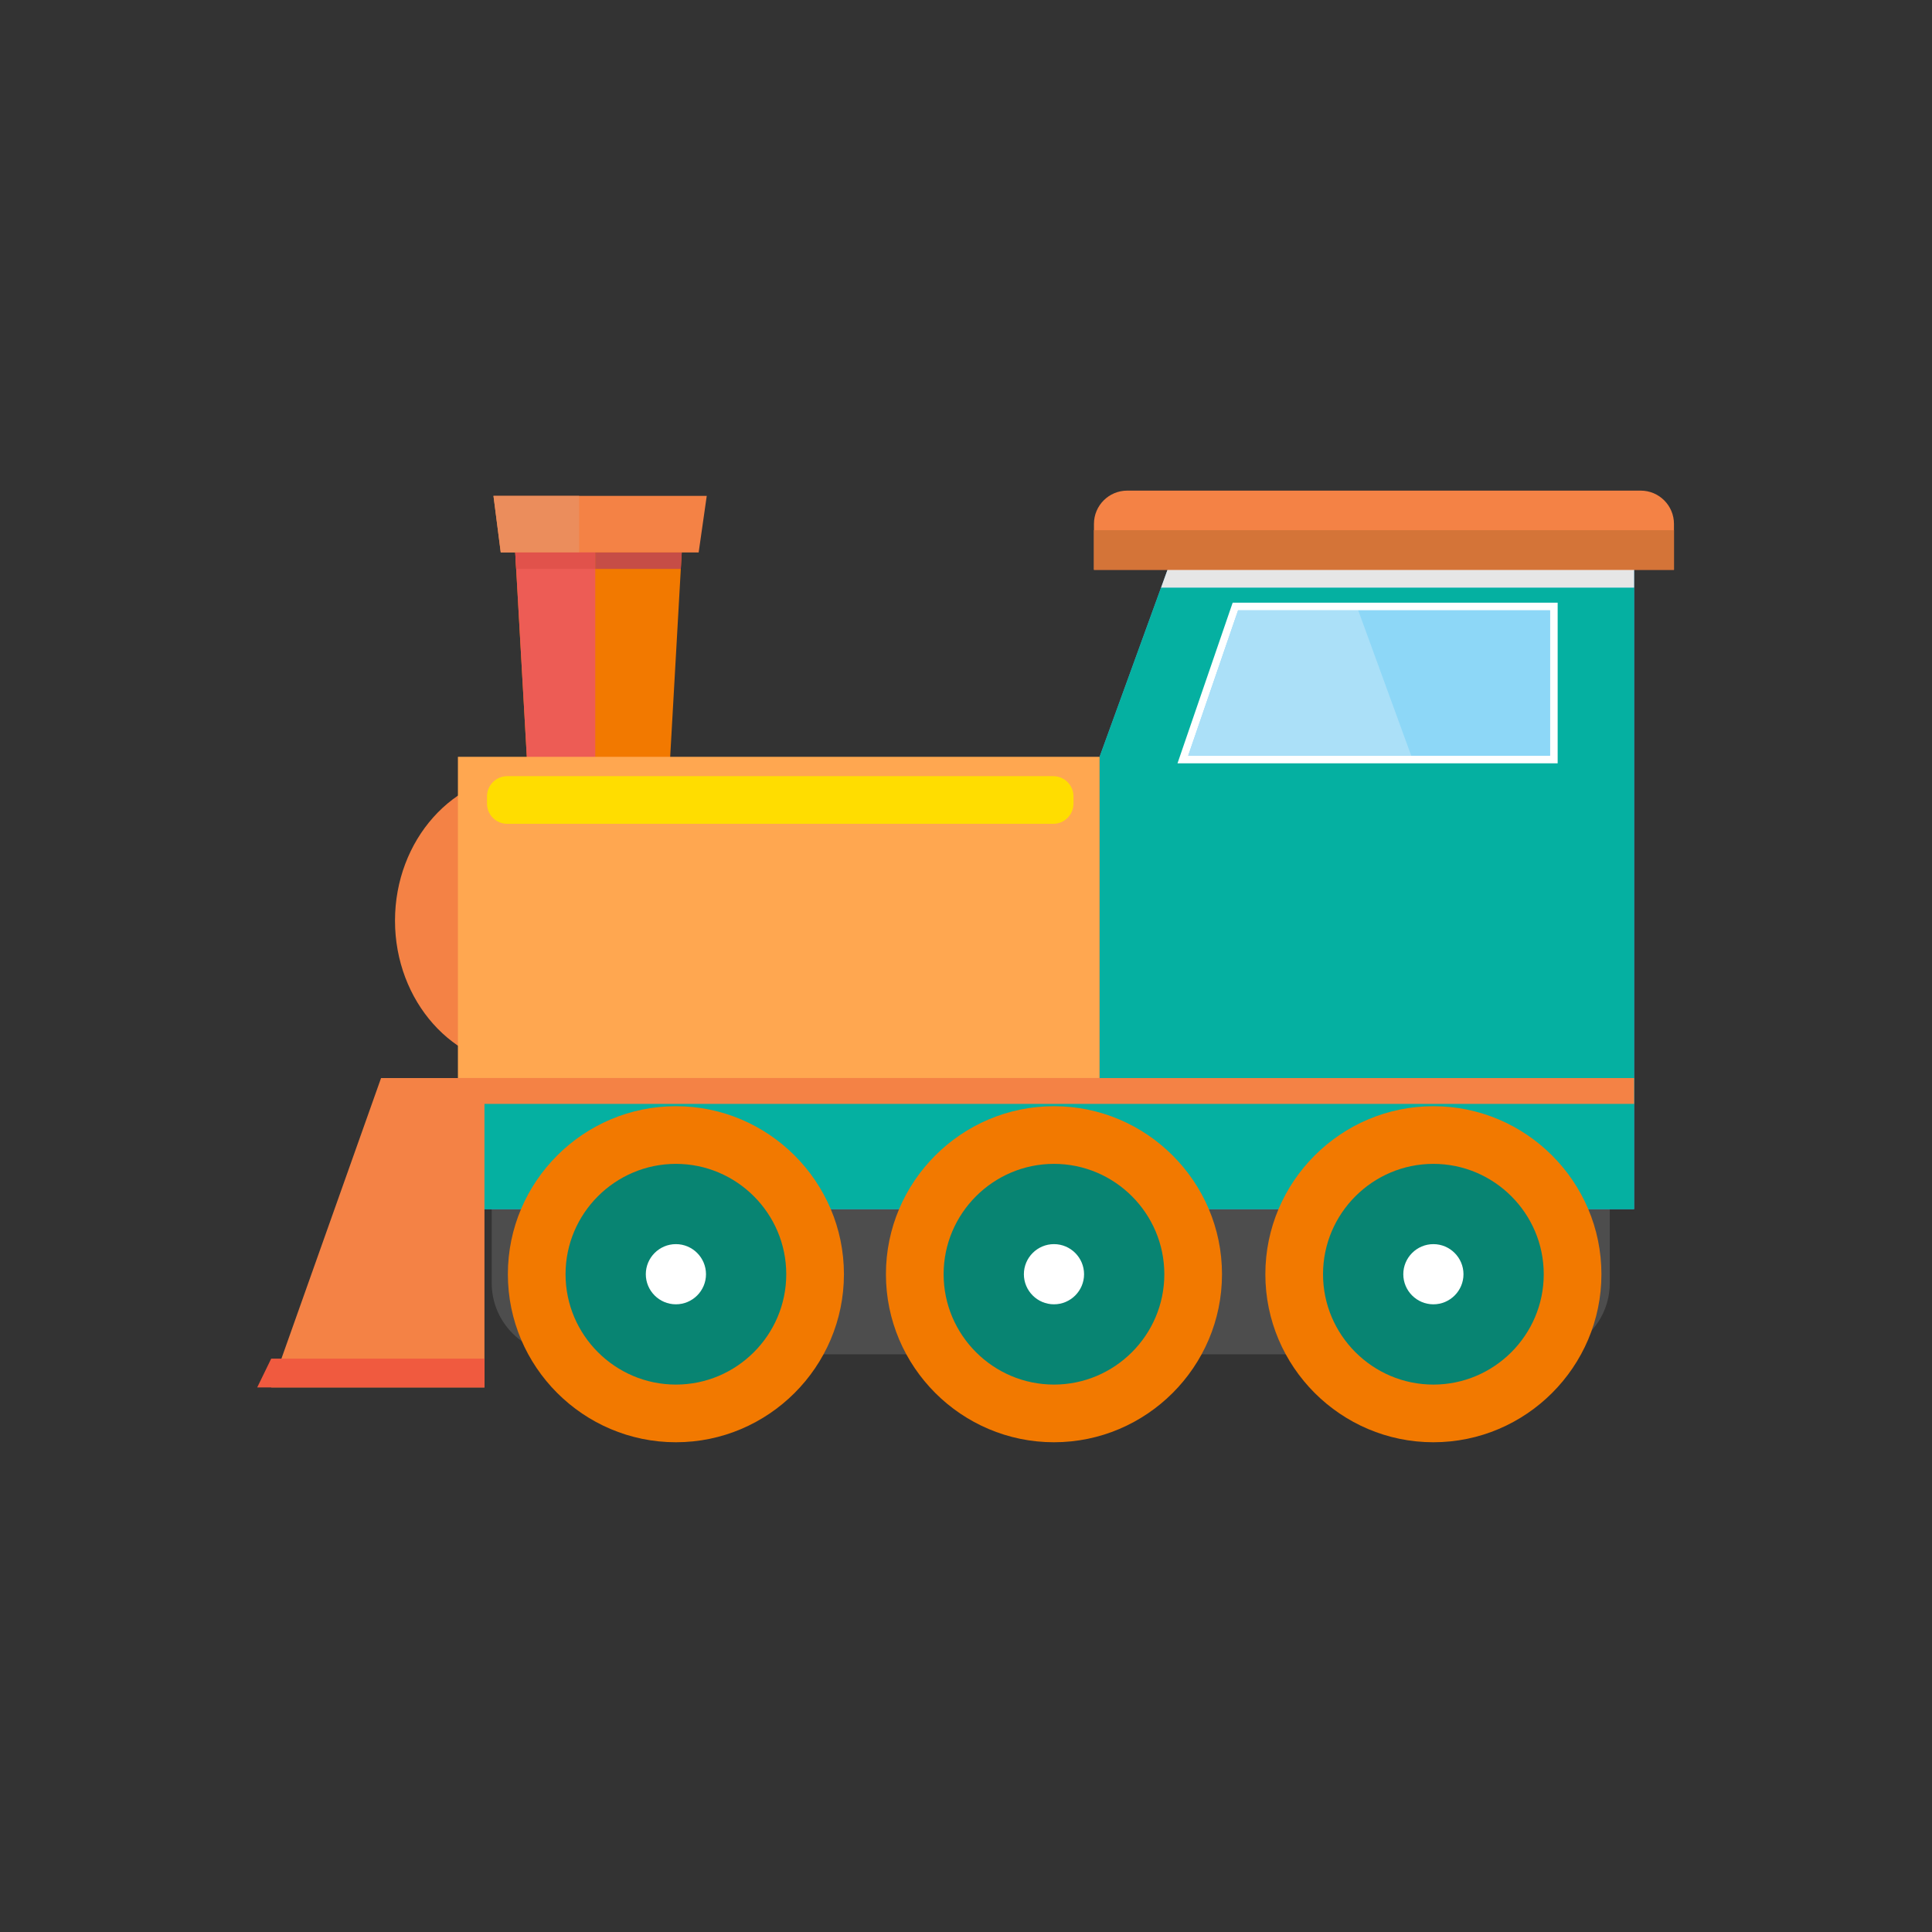 <?xml version="1.0" encoding="UTF-8" standalone="no"?>
<!-- Created with Inkscape (http://www.inkscape.org/) -->

<svg
   version="1.1"
   id="svg122500"
   width="400"
   height="400"
   viewBox="0 0 400 400"
   sodipodi:docname="1413_pic.pdf"
   xmlns:inkscape="http://www.inkscape.org/namespaces/inkscape"
   xmlns:sodipodi="http://sodipodi.sourceforge.net/DTD/sodipodi-0.dtd"
   xmlns="http://www.w3.org/2000/svg"
   xmlns:svg="http://www.w3.org/2000/svg">
  <rect x="0" y="0" width="400" height="400" fill="#333333" stroke="none"/>
  <defs
     id="defs122504">
    <clipPath
       clipPathUnits="userSpaceOnUse"
       id="clipPath122520">
      <path
         d="M 0,0 H 220.104 V -147.842 H 0 Z"
         clip-rule="evenodd"
         id="path122518" />
    </clipPath>
    <clipPath
       clipPathUnits="userSpaceOnUse"
       id="clipPath122530">
      <path
         d="M 0,-147.842 H 300 V 147.842 H 0 Z"
         id="path122528" />
    </clipPath>
  </defs>
  <sodipodi:namedview
     id="namedview122502"
     pagecolor="#ffffff"
     bordercolor="#000000"
     borderopacity="0.25"
     inkscape:showpageshadow="2"
     inkscape:pageopacity="0.0"
     inkscape:pagecheckerboard="0"
     inkscape:deskcolor="#d1d1d1" />
  <g
     id="g122506"
     inkscape:groupmode="layer"
     inkscape:label="1413_pic14"
     transform="matrix(1.333,0,0,-1.333,0,400)">
    <g
       id="g122508">
      <g
         id="g122510">
        <g
           id="g122512"
           transform="translate(39.948,223.921)">
          <g
             id="g122514">
            <g
               id="g122516"
               clip-path="url(#clipPath122520)">
              <g
                 id="g122522"
                 transform="matrix(1.333,0,0,1.333,0,-197.122)">
                <g
                   id="g122524">
                  <g
                     id="g122526" />
                  <g
                     id="g122790">
                    <g
                       clip-path="url(#clipPath122530)"
                       id="g122788">
                      <g
                         transform="translate(29.837,144.687)"
                         id="g122538">
                        <g
                           id="g122536">
                          <g
                             id="g122534">
                            <path
                               d="M 0,0 H 19.859 L 18.166,-29.933 H 1.694 Z"
                               style="fill:#f27900;fill-opacity:1;fill-rule:evenodd;stroke:none"
                               id="path122532" />
                          </g>
                        </g>
                      </g>
                      <g
                         transform="translate(29.837,144.687)"
                         id="g122546">
                        <g
                           id="g122544">
                          <g
                             id="g122542">
                            <path
                               d="M 0,0 H 9.554 V -29.933 H 1.694 Z"
                               style="fill:#ed5c55;fill-opacity:1;fill-rule:evenodd;stroke:none"
                               id="path122540" />
                          </g>
                        </g>
                      </g>
                      <g
                         transform="translate(27.53,147.228)"
                         id="g122554">
                        <g
                           id="g122552">
                          <g
                             id="g122550">
                            <path
                               d="M 0,0 H 24.85 L 23.908,-6.588 H 0.847 Z"
                               style="fill:#f48245;fill-opacity:1;fill-rule:evenodd;stroke:none"
                               id="path122548" />
                          </g>
                        </g>
                      </g>
                      <g
                         transform="translate(27.53,147.228)"
                         id="g122562">
                        <g
                           id="g122560">
                          <g
                             id="g122558">
                            <path
                               d="M 0,0 H 9.979 V -6.588 H 0.847 Z"
                               style="fill:#eb8d5c;fill-opacity:1;fill-rule:evenodd;stroke:none"
                               id="path122556" />
                          </g>
                        </g>
                      </g>
                      <g
                         transform="translate(27.326,76.385)"
                         id="g122570">
                        <g
                           id="g122568">
                          <g
                             id="g122566">
                            <path
                               d="m 0,0 h 130.271 v -20.896 c 0,-4.556 -3.727,-8.283 -8.282,-8.283 H 8.283 C 3.727,-29.179 0,-25.452 0,-20.896 Z"
                               style="fill:#4d4d4d;fill-opacity:1;fill-rule:evenodd;stroke:none"
                               id="path122564" />
                          </g>
                        </g>
                      </g>
                      <g
                         transform="translate(16.056,114.755)"
                         id="g122578">
                        <g
                           id="g122576">
                          <g
                             id="g122574">
                            <path
                               d="m 15.154,-34.04 c 8.347,0 15.154,7.646 15.154,17.02 C 30.308,-7.646 23.501,0 15.154,0 6.807,0 0,-7.646 0,-17.02 0,-26.394 6.807,-34.04 15.154,-34.04 Z"
                               style="fill:#f48245;fill-opacity:1;fill-rule:evenodd;stroke:none"
                               id="path122572" />
                          </g>
                        </g>
                      </g>
                      <g
                         transform="translate(23.388,144.217)"
                         id="g122586">
                        <g
                           id="g122584">
                          <g
                             id="g122582">
                            <path
                               d="M 74.766,-27.391 84.714,0 H 137.048 V -80.102 H 0 v 15.282 h 74.766 z"
                               style="fill:#3fade2;fill-opacity:1;fill-rule:evenodd;stroke:none"
                               id="path122580" />
                          </g>
                        </g>
                      </g>
                      <g
                         transform="translate(106.52,144.215)"
                         id="g122594">
                        <g
                           id="g122592">
                          <g
                             id="g122590">
                            <path
                               d="M 53.91,0 V -4.337 H 0 L 1.58,0 Z"
                               style="fill:#3fade2;fill-opacity:1;fill-rule:evenodd;stroke:none"
                               id="path122588" />
                          </g>
                        </g>
                      </g>
                      <g
                         transform="translate(23.382,136.543)"
                         id="g122602">
                        <g
                           id="g122600">
                          <g
                             id="g122598">
                            <path
                               d="M 81.938,0 H 137.049 V -72.425 H 0 v 15.274 h 74.772 v 37.433 z"
                               style="fill:#05b0a1;fill-opacity:1;fill-rule:evenodd;stroke:none"
                               id="path122596" />
                          </g>
                        </g>
                      </g>
                      <g
                         transform="translate(105.32,139.878)"
                         id="g122610">
                        <g
                           id="g122608">
                          <g
                             id="g122606">
                            <path
                               d="M 55.111,0 V -3.335 H 0 v 0.003 L 1.201,0 Z"
                               style="mix-blend-mode:multiply;fill:#e6e6e6;fill-opacity:1;fill-rule:evenodd;stroke:none"
                               id="path122604" />
                          </g>
                        </g>
                      </g>
                      <g
                         transform="translate(23.387,116.826)"
                         id="g122618">
                        <g
                           id="g122616">
                          <g
                             id="g122614">
                            <path
                               d="M 0,-37.429 H 74.766 V 0 H 0 Z"
                               style="fill:#ffa750;fill-opacity:1;fill-rule:evenodd;stroke:none"
                               id="path122612" />
                          </g>
                        </g>
                      </g>
                      <g
                         transform="translate(117.468,76.117)"
                         id="g122626">
                        <g
                           id="g122624">
                          <g
                             id="g122622">
                            <path
                               d="m 19.579,-39.157 c 10.783,0 19.579,8.794 19.579,19.578 C 39.158,-8.795 30.362,0 19.579,0 8.795,0 0,-8.795 0,-19.579 0,-30.363 8.795,-39.157 19.579,-39.157 Z"
                               style="fill:#f27900;fill-opacity:1;fill-rule:evenodd;stroke:none"
                               id="path122620" />
                          </g>
                        </g>
                      </g>
                      <g
                         transform="translate(124.188,69.397)"
                         id="g122634">
                        <g
                           id="g122632">
                          <g
                             id="g122630">
                            <path
                               d="m 12.859,-25.718 c 7.082,0 12.858,5.777 12.858,12.859 C 25.717,-5.777 19.941,0 12.859,0 5.776,0 0,-5.777 0,-12.859 0,-19.941 5.776,-25.718 12.859,-25.718 Z"
                               style="fill:#088472;fill-opacity:1;fill-rule:evenodd;stroke:none"
                               id="path122628" />
                          </g>
                        </g>
                      </g>
                      <g
                         transform="translate(97.496,147.842)"
                         id="g122642">
                        <g
                           id="g122640">
                          <g
                             id="g122638">
                            <path
                               d="m 0,-9.225 h 67.583 v 5.346 C 67.583,-1.737 65.847,0 63.705,0 H 3.878 C 1.736,0 0,-1.737 0,-3.879 Z"
                               style="fill:#f48245;fill-opacity:1;fill-rule:evenodd;stroke:none"
                               id="path122636" />
                          </g>
                        </g>
                      </g>
                      <g
                         transform="translate(97.496,143.229)"
                         id="g122650">
                        <g
                           id="g122648">
                          <g
                             id="g122646">
                            <path
                               d="M 0,-4.612 H 67.583 V 0 H 0 Z"
                               style="fill:#d47438;fill-opacity:1;fill-rule:evenodd;stroke:none"
                               id="path122644" />
                          </g>
                        </g>
                      </g>
                      <g
                         transform="translate(73.258,76.117)"
                         id="g122658">
                        <g
                           id="g122656">
                          <g
                             id="g122654">
                            <path
                               d="m 19.579,-39.157 c 10.783,0 19.579,8.795 19.579,19.579 C 39.158,-8.795 30.362,0 19.579,0 8.795,0 0,-8.795 0,-19.578 0,-30.362 8.795,-39.157 19.579,-39.157 Z"
                               style="fill:#f27900;fill-opacity:1;fill-rule:evenodd;stroke:none"
                               id="path122652" />
                          </g>
                        </g>
                      </g>
                      <g
                         transform="translate(79.98,69.397)"
                         id="g122666">
                        <g
                           id="g122664">
                          <g
                             id="g122662">
                            <path
                               d="m 12.858,-25.717 c 7.083,0 12.858,5.776 12.858,12.858 C 25.716,-5.777 19.941,0 12.858,0 5.775,0 0,-5.777 0,-12.859 0,-19.941 5.775,-25.717 12.858,-25.717 Z"
                               style="fill:#088472;fill-opacity:1;fill-rule:evenodd;stroke:none"
                               id="path122660" />
                          </g>
                        </g>
                      </g>
                      <g
                         transform="translate(29.207,76.117)"
                         id="g122674">
                        <g
                           id="g122672">
                          <g
                             id="g122670">
                            <path
                               d="m 19.579,-39.157 c 10.784,0 19.579,8.795 19.579,19.579 C 39.158,-8.795 30.363,0 19.579,0 8.795,0 0,-8.795 0,-19.578 0,-30.362 8.795,-39.157 19.579,-39.157 Z"
                               style="fill:#f27900;fill-opacity:1;fill-rule:evenodd;stroke:none"
                               id="path122668" />
                          </g>
                        </g>
                      </g>
                      <g
                         transform="translate(35.928,69.397)"
                         id="g122682">
                        <g
                           id="g122680">
                          <g
                             id="g122678">
                            <path
                               d="m 12.858,-25.717 c 7.082,0 12.858,5.776 12.858,12.858 C 25.716,-5.777 19.94,0 12.858,0 5.775,0 0,-5.777 0,-12.859 0,-19.941 5.775,-25.717 12.858,-25.717 Z"
                               style="fill:#088472;fill-opacity:1;fill-rule:evenodd;stroke:none"
                               id="path122676" />
                          </g>
                        </g>
                      </g>
                      <g
                         transform="translate(23.387,79.397)"
                         id="g122690">
                        <g
                           id="g122688">
                          <g
                             id="g122686">
                            <path
                               d="M 0,-3.012 H 137.048 V 0 H 0 Z"
                               style="fill:#f48245;fill-opacity:1;fill-rule:evenodd;stroke:none"
                               id="path122684" />
                          </g>
                        </g>
                      </g>
                      <g
                         transform="translate(1.631,79.397)"
                         id="g122698">
                        <g
                           id="g122696">
                          <g
                             id="g122694">
                            <path
                               d="M 12.801,0 H 24.849 V -36.05 H 0 Z"
                               style="fill:#f48245;fill-opacity:1;fill-rule:evenodd;stroke:none"
                               id="path122692" />
                          </g>
                        </g>
                      </g>
                      <g
                         transform="translate(107.231,134.783)"
                         id="g122706">
                        <g
                           id="g122704">
                          <g
                             id="g122702">
                            <path
                               d="M 6.428,0 H 44.296 V -18.716 H 0 Z"
                               style="fill:#ffffff;fill-opacity:1;fill-rule:evenodd;stroke:none"
                               id="path122700" />
                          </g>
                        </g>
                      </g>
                      <g
                         transform="translate(108.472,133.897)"
                         id="g122714">
                        <g
                           id="g122712">
                          <g
                             id="g122710">
                            <path
                               d="M 5.819,0 0,-16.943 H 42.169 V 0 Z"
                               style="fill:#8dd7f7;fill-opacity:1;fill-rule:evenodd;stroke:none"
                               id="path122708" />
                          </g>
                        </g>
                      </g>
                      <g
                         transform="translate(128.291,133.891)"
                         id="g122722">
                        <g
                           id="g122720">
                          <g
                             id="g122718">
                            <path
                               d="M 22.346,0 V -16.937 H 6.176 L 0,0 Z"
                               style="fill:#8dd7f7;fill-opacity:1;fill-rule:evenodd;stroke:none"
                               id="path122716" />
                          </g>
                        </g>
                      </g>
                      <g
                         transform="translate(26.776,114.571)"
                         id="g122730">
                        <g
                           id="g122728">
                          <g
                             id="g122726">
                            <path
                               d="M 2.353,0 H 65.983 c 1.294,0 2.353,-1.059 2.353,-2.353 V -3.2 c 0,-1.295 -1.059,-2.353 -2.353,-2.353 H 2.353 C 1.059,-5.553 0,-4.495 0,-3.2 v 0.847 C 0,-1.059 1.059,0 2.353,0 Z"
                               style="fill:#ffdd00;fill-opacity:1;fill-rule:evenodd;stroke:none"
                               id="path122724" />
                          </g>
                        </g>
                      </g>
                      <g
                         transform="translate(30.066,140.64)"
                         id="g122738">
                        <g
                           id="g122736">
                          <g
                             id="g122734">
                            <path
                               d="M 7.442,0 H 0 l 0.108,-1.924 h 9.216 V 0 Z"
                               style="fill:#e1524b;fill-opacity:1;fill-rule:evenodd;stroke:none"
                               id="path122732" />
                          </g>
                        </g>
                      </g>
                      <g
                         transform="translate(39.391,140.64)"
                         id="g122746">
                        <g
                           id="g122744">
                          <g
                             id="g122742">
                            <path
                               d="M 0,0 V -1.924 H 9.968 L 10.077,0 Z"
                               style="fill:#c64d46;fill-opacity:1;fill-rule:evenodd;stroke:none"
                               id="path122740" />
                          </g>
                        </g>
                      </g>
                      <g
                         transform="translate(45.28,60.045)"
                         id="g122754">
                        <g
                           id="g122752">
                          <g
                             id="g122750">
                            <path
                               d="m 3.506,-7.012 c 1.932,0 3.506,1.575 3.506,3.505 C 7.012,-1.575 5.438,0 3.506,0 1.575,0 0,-1.575 0,-3.507 0,-5.437 1.575,-7.012 3.506,-7.012 Z"
                               style="fill:#ffffff;fill-opacity:1;fill-rule:evenodd;stroke:none"
                               id="path122748" />
                          </g>
                        </g>
                      </g>
                      <g
                         transform="translate(89.332,60.045)"
                         id="g122762">
                        <g
                           id="g122760">
                          <g
                             id="g122758">
                            <path
                               d="m 3.506,-7.012 c 1.931,0 3.506,1.575 3.506,3.505 C 7.012,-1.575 5.437,0 3.506,0 1.574,0 0,-1.575 0,-3.507 0,-5.437 1.574,-7.012 3.506,-7.012 Z"
                               style="fill:#ffffff;fill-opacity:1;fill-rule:evenodd;stroke:none"
                               id="path122756" />
                          </g>
                        </g>
                      </g>
                      <g
                         transform="translate(133.541,60.044)"
                         id="g122770">
                        <g
                           id="g122768">
                          <g
                             id="g122766">
                            <path
                               d="m 3.506,-7.012 c 1.931,0 3.506,1.575 3.506,3.506 C 7.012,-1.575 5.437,0 3.506,0 1.574,0 0,-1.575 0,-3.506 0,-5.437 1.574,-7.012 3.506,-7.012 Z"
                               style="fill:#ffffff;fill-opacity:1;fill-rule:evenodd;stroke:none"
                               id="path122764" />
                          </g>
                        </g>
                      </g>
                      <g
                         transform="translate(108.478,133.892)"
                         id="g122778">
                        <g
                           id="g122776">
                          <g
                             id="g122774">
                            <path
                               d="M 25.988,-16.938 H 0 L 5.809,0 h 14.002 z"
                               style="fill:#abe0f8;fill-opacity:1;fill-rule:evenodd;stroke:none"
                               id="path122772" />
                          </g>
                        </g>
                      </g>
                      <g
                         transform="translate(0,46.702)"
                         id="g122786">
                        <g
                           id="g122784">
                          <g
                             id="g122782">
                            <path
                               d="M 26.48,-3.355 H 0 L 1.631,0 h 24.849 z"
                               style="fill:#f05a3f;fill-opacity:1;fill-rule:evenodd;stroke:none"
                               id="path122780" />
                          </g>
                        </g>
                      </g>
                    </g>
                  </g>
                </g>
              </g>
            </g>
          </g>
        </g>
      </g>
    </g>
  </g>
</svg>
